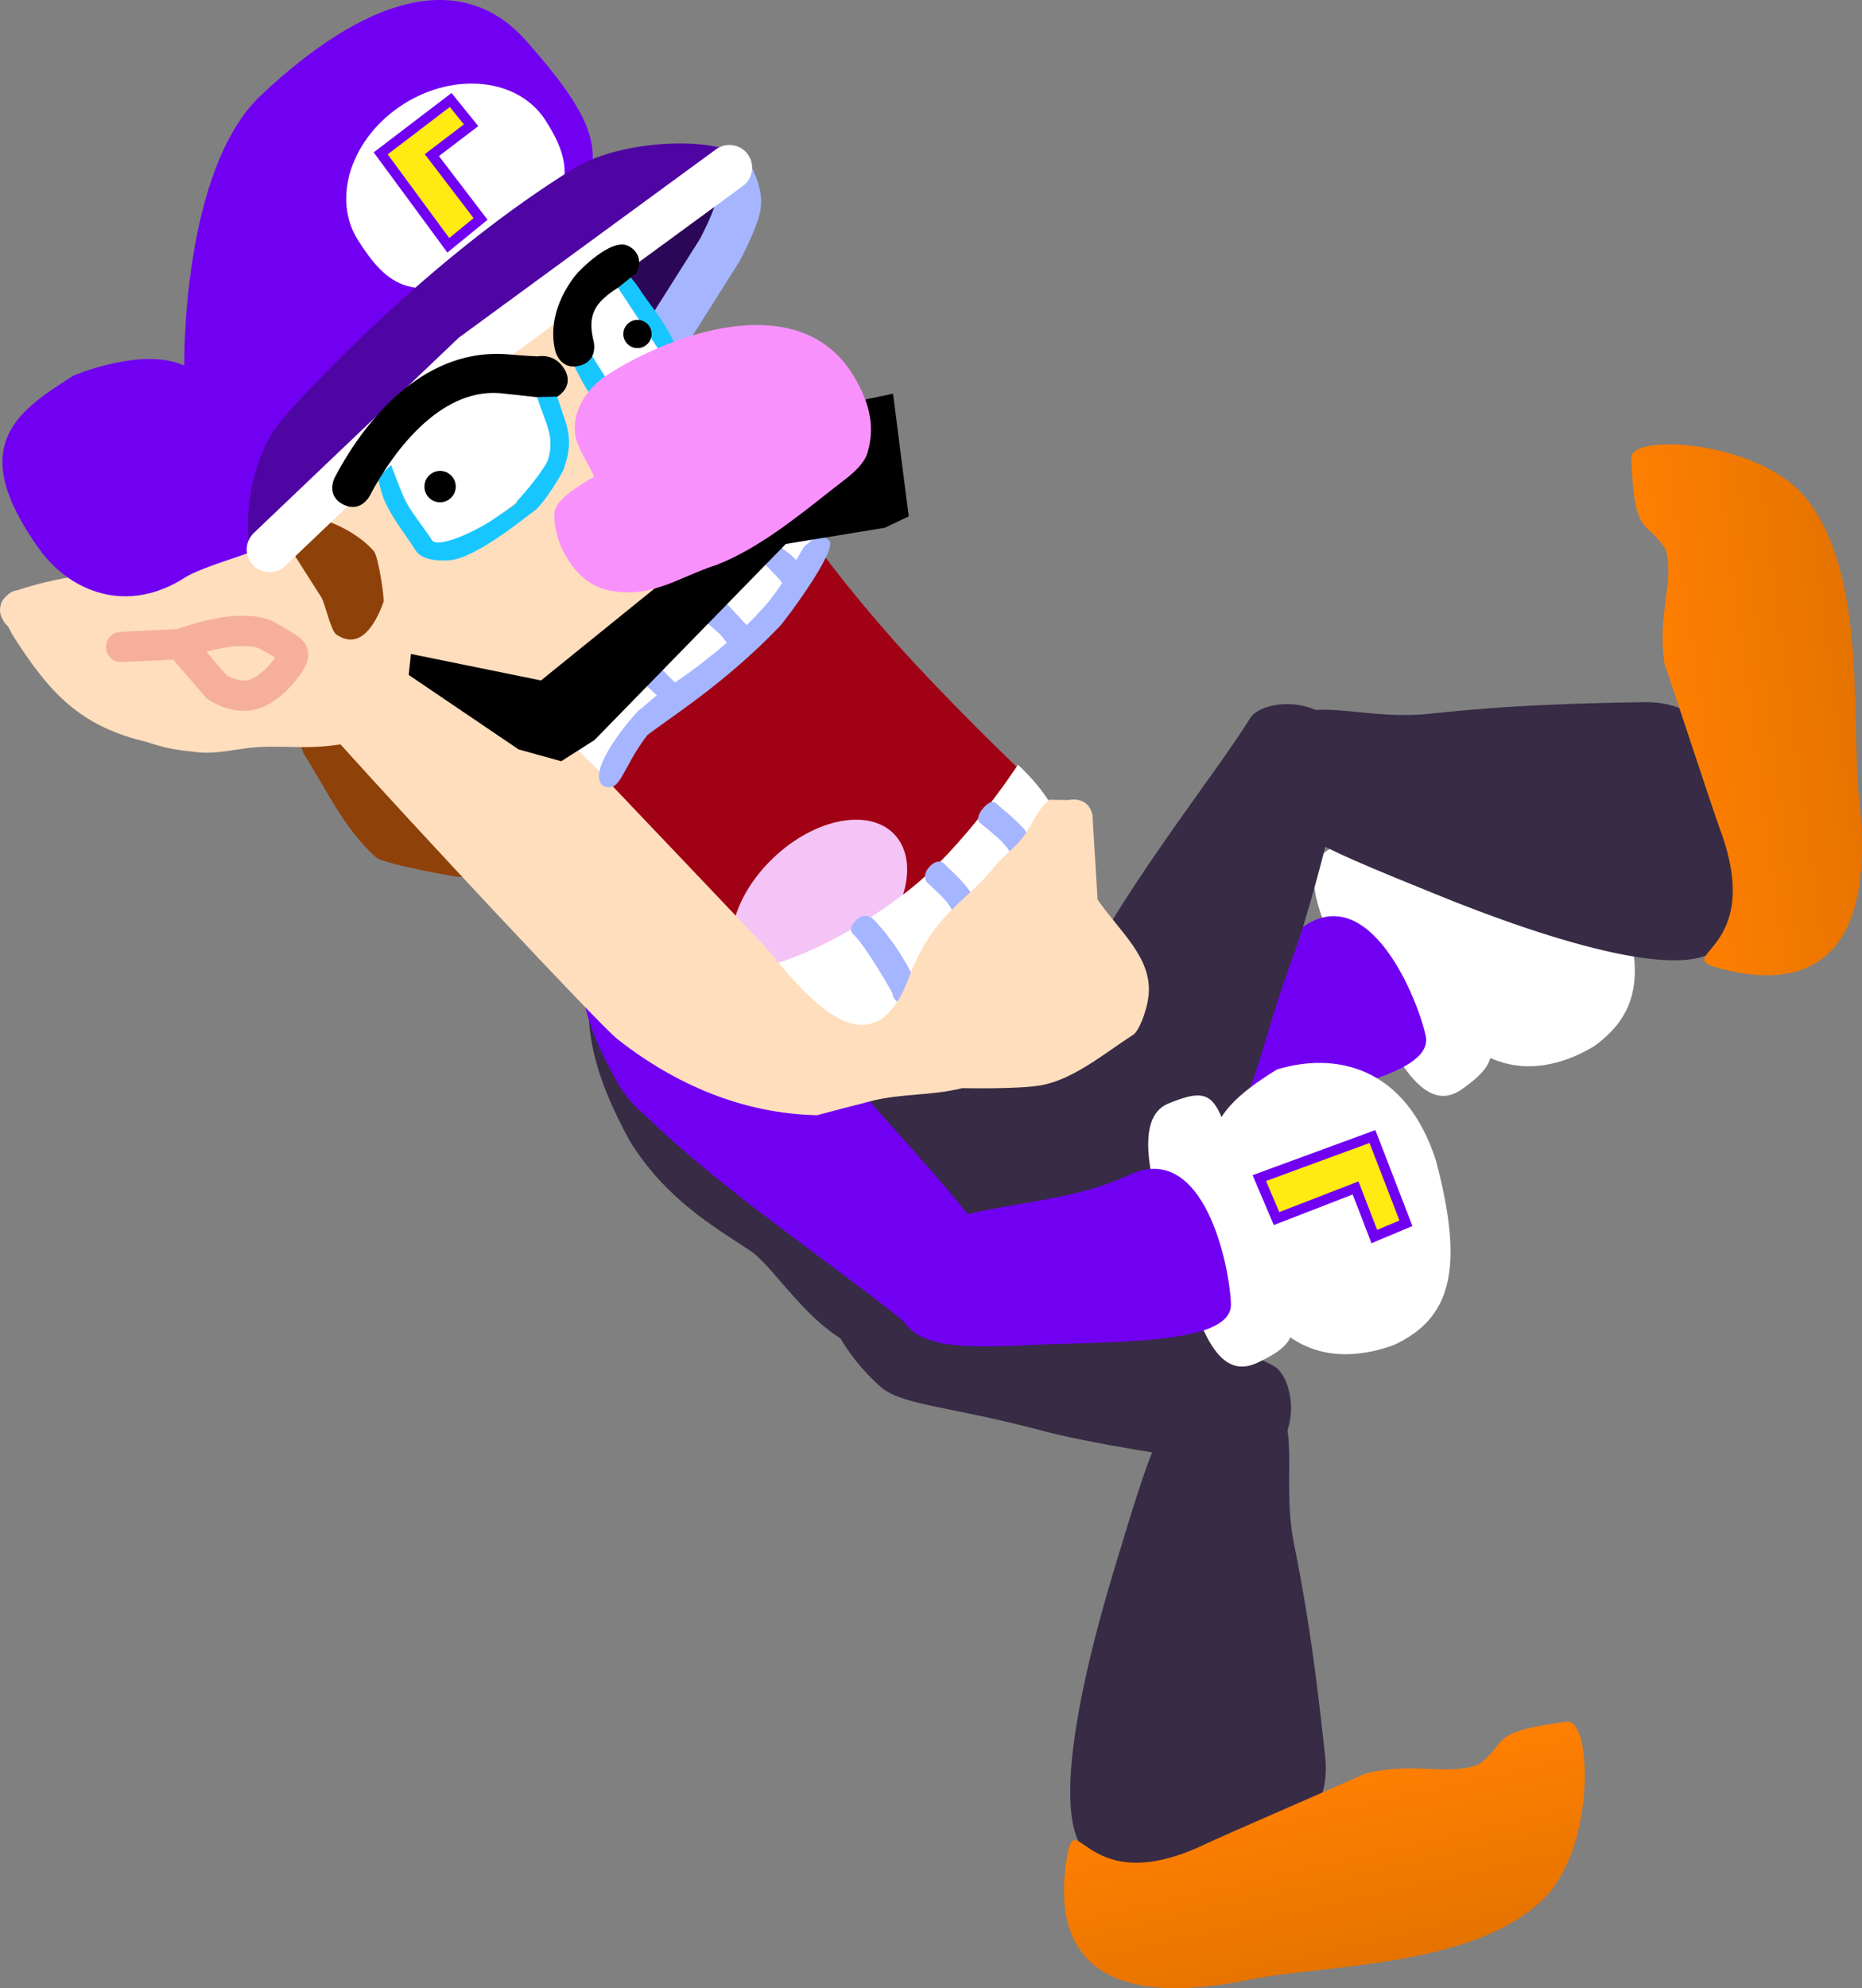 <svg version="1.1" xmlns="http://www.w3.org/2000/svg" xmlns:xlink="http://www.w3.org/1999/xlink" width="184.3" height="196.709" viewBox="0,0,184.3,196.709"><rect x="0" y="0" width="184.3" height="196.709" fill="#808080" stroke="none"/><defs><linearGradient x1="321.015" y1="149.078" x2="340.253" y2="146.523" gradientUnits="userSpaceOnUse" id="color-1"><stop offset="0" stop-color="#ff7f01"/><stop offset="1" stop-color="#e57300"/></linearGradient><linearGradient x1="286.145" y1="254.123" x2="290.444" y2="273.048" gradientUnits="userSpaceOnUse" id="color-2"><stop offset="0" stop-color="#ff7f01"/><stop offset="1" stop-color="#e57300"/></linearGradient></defs><g transform="translate(-156.242,-78.152)"><g data-paper-data="{&quot;isPaintingLayer&quot;:true}" fill-rule="nonzero" stroke-linejoin="miter" stroke-miterlimit="10" stroke-dasharray="" stroke-dashoffset="0" style="mix-blend-mode: normal"><g data-paper-data="{&quot;index&quot;:null}" stroke="none" stroke-width="0" stroke-linecap="butt"><path d="M242.798,153.53c2.661,0.685 8.47,8.063 15.772,13.871c3.578,2.845 15.507,11.716 14.694,12.812c-1.819,2.452 -4.985,9.337 -5.875,8.838c-9.241,-5.179 -21.518,-10.169 -30.958,-16.631c-3.038,-2.079 -7.805,-10.621 -4.641,-14.665c3.165,-4.044 6.052,-5.5 11.008,-4.225z" fill="#7100f3"/><g><path d="M296.676,174.504c-4.666,-8.329 -6.368,-10.909 0.974,-17.514c5.354,-2.758 12.445,-2.641 17.108,6.036c4.704,9.968 4.323,15.05 -0.787,18.671c-5.374,3.196 -12.601,3.491 -17.295,-7.194z" data-paper-data="{&quot;origRot&quot;:0}" fill="#ffffff"/><path d="M290.645,176.006c-3.411,-5.686 -6.059,-11.762 -2.982,-13.74c5.27,-3.387 4.382,-0.59 10.993,9.839c5.803,9.154 6.982,10.459 2.336,13.776c-4.153,2.965 -6.936,-4.188 -10.347,-9.874z" data-paper-data="{&quot;origRot&quot;:0}" fill="#ffffff"/><path d="M285.116,169.917c6.678,-4.781 11.441,7.039 12.243,10.713c0.802,3.673 -8.929,5.435 -16.952,7.187c-8.024,1.753 -15.473,4.243 -15.981,-3.478c-0.364,-5.537 4.706,-7.446 8.961,-9.035c4.507,-1.684 8.315,-2.944 11.728,-5.387z" fill="#7100f3"/></g></g><g stroke="none" stroke-width="0" stroke-linecap="butt"><path d="M265.535,192.393c-4.883,-1.589 -5.169,-11.587 -3.654,-14.942c4.71,-10.426 14.2,-21.988 18.087,-28.222c1.045,-1.676 5.672,-2.175 8.067,0.241c2.395,2.416 1.109,4.097 0.675,6.784c-0.434,2.687 -2.819,11.984 -4.398,16.274c-3.222,8.756 -3.757,13.481 -5.675,15.448c0,0 -6.442,6.585 -13.102,4.417z" data-paper-data="{&quot;index&quot;:null}" fill="#372b45"/><g><path d="M318.899,147.62c12.165,-0.219 10.242,18.187 8.133,23.343c-2.109,5.156 -17.519,0.225 -28.78,-4.382c-11.261,-4.606 -20.817,-8.046 -17.837,-14.751c4.354,-5.976 9.477,-2.199 17.479,-3.074c8.002,-0.875 14.787,-1.024 21.005,-1.136z" fill="#372b45"/><path d="M317.706,123.46c-0.088,-2.482 12.779,-1.736 17.355,4.051c6.062,7.665 4.353,22.139 5.2,29.703c1.62,14.465 -3.902,19.226 -13.427,16.844c-5.922,-1.481 4.301,-1.282 -0.328,-13.813c-0.743,-2.01 -3.531,-10.589 -5.518,-16.437c-0.743,-4.92 1.016,-8.036 0.132,-11.262c-1.904,-3.131 -3.127,-0.992 -3.416,-9.086z" fill="url(#color-1)"/></g></g><g><path d="M245.338,153.029c10.792,2.201 20.228,16.015 26.746,26.172c6.008,9.362 -0.735,19.902 -12.601,27.517c-5.863,3.763 -9.347,6.626 -15.849,5.544c-6.501,-1.082 -10.392,-8.561 -13.131,-10.368c-3.706,-2.446 -8.374,-5.129 -11.927,-10.861c-4.077,-7.471 -8.034,-18.087 3.832,-25.701c0,0 14.89,-13.942 22.93,-12.302z" data-paper-data="{&quot;origPos&quot;:null,&quot;index&quot;:null}" fill="#372b45" stroke="none" stroke-width="0" stroke-linecap="butt"/><path d="M222.686,160.724c6.417,-4.118 12.925,-10.668 20.965,-9.028c5.443,1.11 16.556,11.152 16.556,11.152c0,0 -15.393,7.663 -17.776,12.318c-1.069,2.087 -4.248,8.469 -5.981,10.788c-0.908,1.216 -13.688,10.109 -19.577,-1.575c-4.077,-7.471 -6.053,-16.041 5.814,-23.656z" data-paper-data="{&quot;origPos&quot;:null,&quot;index&quot;:null}" fill="#7100f3" stroke="none" stroke-width="0" stroke-linecap="butt"/><path d="M220.704,166.464c0,0 7.496,2.723 10.792,5.016c3.835,2.668 11.781,8.728 11.781,8.728" data-paper-data="{&quot;origPos&quot;:null}" fill="none" stroke="#372b45" stroke-width="10.5" stroke-linecap="round"/><path d="M246.058,178.064c1.165,1.816 0.655,4.477 -0.956,5.511c-1.611,1.034 -4.243,0.389 -5.408,-1.427c-1.165,-1.816 -0.655,-4.477 0.956,-5.511c1.611,-1.034 4.243,-0.389 5.408,1.427z" fill="#ffea12" stroke="none" stroke-width="0" stroke-linecap="butt"/><path d="M237.891,153.913c0,0 5.154,1.49 8.236,3.436c3.082,1.946 13.482,10.449 13.482,10.449" data-paper-data="{&quot;origPos&quot;:null,&quot;origRot&quot;:0}" fill="none" stroke="#372b45" stroke-width="9.5" stroke-linecap="round"/><path d="M260.888,164.877c1.165,1.816 0.744,4.032 -0.867,5.066c-1.611,1.034 -3.801,0.494 -4.967,-1.322c-1.165,-1.816 -0.744,-4.032 0.867,-5.066c1.611,-1.034 3.801,-0.494 4.967,1.322z" data-paper-data="{&quot;origPos&quot;:null}" fill="#ffea12" stroke="none" stroke-width="0" stroke-linecap="butt"/></g><g data-paper-data="{&quot;index&quot;:null}" stroke="none" stroke-width="0" stroke-linecap="butt"><path d="M243.542,215.471c0,0 -7.145,-5.814 -5.594,-12.644c1.137,-5.008 11.067,-6.205 14.546,-5.002c10.812,3.739 23.192,12.134 29.755,15.437c1.764,0.888 2.684,5.45 0.496,8.055c-2.187,2.605 -3.979,1.478 -6.694,1.291c-2.715,-0.187 -12.191,-1.714 -16.607,-2.895c-9.013,-2.41 -13.767,-2.512 -15.902,-4.242z" data-paper-data="{&quot;index&quot;:null}" fill="#372b45"/><g><path d="M287.403,251.883c1.328,12.094 -17.177,11.859 -22.504,10.229c-5.327,-1.63 -1.822,-17.426 1.737,-29.06c3.56,-11.634 6.114,-21.465 13.062,-19.108c6.349,3.791 3.054,9.237 4.656,17.126c1.602,7.889 2.369,14.632 3.047,20.814z" fill="#372b45"/><path d="M311.354,248.491c2.463,-0.314 2.895,12.567 -2.451,17.653c-7.08,6.736 -21.649,6.355 -29.104,7.888c-14.257,2.933 -19.502,-2.131 -17.999,-11.834c0.935,-6.032 1.669,4.166 13.725,-1.587c1.934,-0.923 10.222,-4.482 15.865,-6.994c4.832,-1.189 8.095,0.278 11.228,-0.896c2.944,-2.181 0.702,-3.205 8.737,-4.23z" fill="url(#color-2)"/></g></g><g stroke-linecap="butt"><path d="M229.326,170.622c2.493,1.156 6.869,9.464 12.999,16.497c3.003,3.446 13.129,14.331 12.131,15.261c-2.233,2.082 -6.593,8.28 -7.378,7.628c-8.15,-6.767 -19.32,-13.898 -27.435,-21.962c-2.611,-2.595 -5.753,-11.859 -1.908,-15.263c3.845,-3.404 6.948,-4.314 11.591,-2.161z" fill="#7100f3" stroke="none" stroke-width="0"/><g><path d="M282.645,183.958c5.765,-1.743 12.718,-0.344 15.732,9.035c2.821,10.655 1.526,15.584 -4.155,18.22c-5.864,2.17 -13.025,1.151 -15.707,-10.207c-3.081,-9.036 -4.287,-11.881 4.129,-17.048z" data-paper-data="{&quot;origRot&quot;:0}" fill="#ffffff" stroke="none" stroke-width="0"/><path d="M271.868,187.337c5.796,-2.377 4.416,0.213 9.029,11.667c4.05,10.054 4.973,11.551 -0.197,13.971c-4.622,2.163 -6.063,-5.375 -8.388,-11.585c-2.325,-6.21 -3.829,-12.665 -0.444,-14.053z" data-paper-data="{&quot;origRot&quot;:0}" fill="#ffffff" stroke="none" stroke-width="0"/><path d="M267.978,194.401c7.433,-3.493 9.977,8.995 10.101,12.753c0.124,3.758 -9.765,3.728 -17.973,3.999c-8.208,0.271 -15.986,1.371 -15.087,-6.314c0.645,-5.511 5.977,-6.47 10.449,-7.263c4.738,-0.84 8.711,-1.389 12.51,-3.174z" fill="#7100f3" stroke="none" stroke-width="0"/><path d="M295.402,199.177l-3.13,1.315l-1.854,-4.81l-7.825,3.032l-1.704,-4.006l11.197,-4.111z" data-paper-data="{&quot;index&quot;:null,&quot;origRot&quot;:0}" fill="#ffea12" stroke="#7100f3" stroke-width="1"/></g></g><path d="M186.186,152.354l-0.164,-0.319c-0.015,-0.225 -0.029,-0.45 -0.044,-0.675c1.865,-6.064 9.45,-1.414 12.806,0.066c1.123,0.495 2.228,0.765 3.261,1.429c3.265,2.109 14.896,4.585 9.197,10.115c-0.724,0.702 -1.503,1.172 -2.351,1.712c-0.6,0.14 -1.194,0.395 -1.801,0.419c-0.52,0.02 -4.092,-0.231 -5.25,-0.179c-0.487,0.022 -7.675,-1.31 -8.383,-1.951c-3.264,-2.966 -4.82,-6.59 -7.117,-10.197c-0.075,-0.118 -0.124,-0.247 -0.146,-0.38c-0.003,-0.013 -0.005,-0.026 -0.008,-0.04z" data-paper-data="{&quot;index&quot;:null}" fill="#8e4108" stroke="none" stroke-width="0.5" stroke-linecap="butt"/><path d="M230.483,96.043c1.313,3.079 -5.633,12.465 -12.869,17.073c-5.83,3.714 -7.544,-2.167 -9.249,-4.843c-1.705,-2.676 10.093,-9.37 15.924,-13.084c5.83,-3.714 5.345,-1.139 6.194,0.854z" data-paper-data="{&quot;index&quot;:null}" fill="#2d0757" stroke="none" stroke-width="0" stroke-linecap="butt"/><g><path d="M237.538,133.173c0,0 3.684,5.008 8.923,10.644c5.77,6.207 11.211,11.306 11.211,11.306l-13.069,23.092l-9.806,0.378l-22.952,-23.019z" fill="#a10114" stroke="#a10114" stroke-width="0.5" stroke-linecap="round"/><path d="M229.884,174.785c-2.486,-2.63 -1.167,-7.913 2.945,-11.799c4.112,-3.887 9.461,-4.905 11.946,-2.276c2.486,2.63 1.167,7.913 -2.945,11.799c-4.112,3.887 -9.461,4.906 -11.946,2.276z" data-paper-data="{&quot;origRot&quot;:0}" fill="#f4c4f6" stroke="none" stroke-width="0" stroke-linecap="butt"/><path d="M258.651,165.313c-4.452,4.348 -9.908,14.144 -16.866,15.745c-1.775,0.408 -5.328,-1.499 -6.918,-2.986c-2.623,-0.348 -4.375,-4.01 -4.375,-4.01c0,0 6.179,-0.572 15.414,-7.614c5.698,-4.344 11.09,-12.633 11.09,-12.633c0,0 3.598,3.217 3.98,5.849c0.382,2.633 -1.788,5.124 -2.325,5.648z" fill="#ffffff" stroke="none" stroke-width="0.5" stroke-linecap="butt"/><path d="M245.916,177.465c-1.243,0.129 -1.372,-1.114 -1.372,-1.114c0,0 -2.51,-4.5 -3.842,-5.762c0,0 -0.639,-0.438 0.221,-1.345c0.86,-0.907 1.633,-0.258 1.633,-0.258c1.583,1.501 3.554,4.433 4.368,6.506l0.107,0.601z" fill="#a5b5ff" stroke="none" stroke-width="0.5" stroke-linecap="butt"/><path d="M258.537,165.099c-1.186,0.396 -1.581,-0.79 -1.581,-0.79l-0.18,-0.544c-0.549,-2.032 -2.056,-2.926 -3.604,-4.263c0,0 -0.422,-0.459 0.395,-1.405c0.817,-0.946 1.239,-0.487 1.239,-0.487c1.966,1.697 3.62,2.888 4.376,5.474l0.146,0.433c0,0 0.396,1.186 -0.79,1.581z" fill="#a5b5ff" stroke="none" stroke-width="0.5" stroke-linecap="butt"/><path d="M252.258,170.221c-1.243,0.129 -1.372,-1.114 -1.372,-1.114l0.049,0.045c-0.658,-1.726 -1.605,-2.442 -2.937,-3.704c0,0 -0.588,-0.668 0.272,-1.576c0.86,-0.907 1.447,-0.239 1.447,-0.239c1.583,1.501 2.734,2.542 3.548,4.615l0.107,0.601c0,0 0.129,1.243 -1.114,1.372z" fill="#a5b5ff" stroke="none" stroke-width="0.5" stroke-linecap="butt"/><path d="M264.879,167.161c2.243,3.204 5.42,5.77 5.05,9.455c-0.159,1.588 -0.999,3.648 -1.572,3.944c-2.7,1.735 -5.848,4.389 -9.057,4.964c-2.314,0.415 -7.802,0.278 -7.835,0.286c-0.032,0.01 -0.051,0.015 -0.051,0.015c-2.887,0.723 -5.936,0.519 -8.793,1.226c-1.329,0.329 -5.514,1.436 -5.514,1.436c-7.323,-0.153 -14.052,-3.041 -19.761,-7.535c-1.954,-1.587 -20.265,-21.213 -27.618,-29.39c1.512,-0.46 8.366,-10.905 11.376,-12.424c0.479,0.821 29.972,31.69 30.563,32.346c3.082,3.414 10.745,14.558 14.737,2.83c2.503,-5.975 5.262,-6.703 8.279,-10.419c0.877,-1.08 2.227,-2.035 2.983,-3.146c0.788,-1.158 1.198,-2.373 2.422,-3.474l1.917,0.029c0,0 1.899,-0.464 2.363,1.435z" data-paper-data="{&quot;index&quot;:null}" fill="#ffdebd" stroke="none" stroke-width="0.5" stroke-linecap="butt"/></g><g stroke="none" stroke-width="0.5" stroke-linecap="butt"><path d="M232.514,129.756l5.024,1.894c0,0 -1.808,6.781 -8.685,12.14c-9.785,6.395 -13.161,10.893 -13.161,10.893l-5.176,-5.348z" data-paper-data="{&quot;index&quot;:null}" fill="#ffffff"/><path d="M232.95,131.683c0.456,0.716 1.593,1.199 2.09,1.897c0.27,-0.458 0.537,-0.915 0.806,-1.364l0.759,-0.61c0,0 0.888,-0.839 1.727,0.05c0.839,0.888 -4.292,7.813 -4.934,8.49c-5.49,5.697 -10.816,8.978 -13.088,10.742c-2.587,3.364 -2.605,5.815 -4.386,5.005c-1.481,-1.165 1.495,-5.265 3.518,-7.443c0.571,-0.364 1.252,-1.13 1.823,-1.498c-0.979,-0.917 -2.108,-1.914 -2.829,-2.736l1.92,-1.223c0.931,0.841 1.676,1.701 2.697,2.683c1.871,-1.253 3.439,-2.498 5.123,-3.923c-0.871,-1.367 -1.97,-1.696 -3.368,-3.427c0,0 -0.35,-1.325 0.681,-1.981c1.03,-0.656 3.602,2.606 4.666,3.655c0.51,-0.496 1.002,-1.007 1.472,-1.534c0.754,-0.796 1.417,-1.692 2.032,-2.63c-0.73,-1.008 -1.804,-1.791 -2.468,-2.833z" data-paper-data="{&quot;index&quot;:null}" fill="#a5b5ff"/></g><path d="M191.402,151.537c-4.477,0.923 -6.433,0.316 -9.755,0.539c-1.769,0.119 -3.954,0.709 -5.834,0.503c-1.983,-0.217 -3.122,-0.36 -5.008,-1.01c-6.731,-1.578 -9.706,-4.92 -13.337,-10.621l-0.435,-0.832c-0.208,-0.164 -0.398,-0.396 -0.547,-0.721c-0.178,-0.321 -0.312,-0.745 -0.209,-1.227c0.073,-0.488 0.348,-0.838 0.627,-1.075c0.363,-0.362 0.738,-0.514 1.088,-0.55c4.905,-1.656 9.505,-1.763 14.562,-2.642c2.036,-0.354 3.894,-1.749 5.82,-2.568c0.912,-0.388 3.549,-1.713 3.549,-1.713c3.753,-2.39 4.669,-6.165 7.292,-9.711c2.046,-2.767 4.834,-4.465 7.349,-6.728c4.305,-3.871 10.126,-6.674 15.007,-9.783c0,0 2.277,-0.661 2.739,-0.474c3.188,0.563 4.386,2.563 6.108,5.267c2.482,3.896 4.745,8.223 7.756,11.728c1.413,1.678 2.874,3.157 4.06,5.005c0.326,0.315 0.458,0.695 0.499,1.04c0.089,0.387 0.082,0.858 -0.217,1.323c-1.221,3.17 -3.492,3.918 -5.509,6.417c-0.891,1.103 -1.4,2.498 -2.541,3.492c-1.842,1.606 -4.189,2.717 -5.938,4.419c-1.717,1.544 -3.836,2.909 -5.982,4.011c-0.268,-0.337 -0.649,-0.095 -0.649,-0.095c-3.027,1.928 -12.046,4.264 -20.494,6.006z" data-paper-data="{&quot;index&quot;:null}" fill="#ffdebd" stroke="none" stroke-width="0.5" stroke-linecap="butt"/><path d="M228.192,94.901c0,0 1.263,2.01 1.136,3.405c-0.127,1.395 -1.868,4.63 -1.868,4.63l-5.827,9.216" data-paper-data="{&quot;index&quot;:null}" fill="none" stroke="#a5b5ff" stroke-width="4.5" stroke-linecap="round"/><path d="M195.165,123.942c0.405,1.073 0.572,2.179 1.038,3.27c0.627,1.467 1.955,2.977 2.826,4.343c0.535,0.839 4.067,-0.813 5.614,-1.798c0.415,-0.264 2.914,-1.814 2.751,-1.948c0.355,-0.828 1.42,-1.561 1.658,-2.379c0.739,-2.543 0.934,-5.565 0.146,-8.626c-0.099,-0.383 -0.259,-1.325 -0.541,-1.058c-0.15,0.142 0.207,0.491 0.052,0.627c-0.425,0.373 -1.93,0.27 -2.499,0.452c-0.745,0.238 -1.811,0.954 -2.596,1.282c-1.738,0.727 -3.47,2.271 -5.07,3.29c-1.236,0.787 -2.195,1.762 -3.38,2.546zM193.212,122.423c0.319,-0.203 0.594,-0.202 0.813,-0.123c1.188,-0.774 2.201,-1.796 3.446,-2.589c2.661,-1.695 5.961,-4.409 9.122,-4.98c1.985,-0.359 3.899,-0.759 4.509,1.611c0.944,3.667 2.149,4.653 0.977,8.115c-0.239,0.705 -2.112,3.636 -2.876,4.174c-0.763,0.537 -5.73,4.684 -8.375,4.939c-1.105,0.107 -2.81,0.037 -3.447,-0.963c-1.007,-1.581 -2.339,-3.208 -3.081,-4.93c-0.564,-1.31 -0.585,-2.644 -1.375,-3.885c0,0 -0.537,-0.843 0.287,-1.368z" data-paper-data="{&quot;index&quot;:null}" fill="#18c6ff" stroke="none" stroke-width="0.5" stroke-linecap="butt"/><path d="M202.318,116.409c2.183,-0.727 1.887,-0.477 3.356,-0.495c1.469,-0.018 3.453,0.468 3.552,0.851c0.788,3.061 2.014,4.273 1.275,6.815c-0.238,0.818 -2.319,3.386 -3.13,4.18c-0.811,0.794 -2.308,1.782 -2.723,2.046c-1.547,0.985 -5.111,2.63 -5.646,1.791c-0.87,-1.367 -2.218,-2.898 -2.844,-4.365c-0.466,-1.092 -1.237,-3.159 -1.642,-4.231c1.02,-1.043 1.457,-2.153 2.864,-3.383c1.408,-1.23 2.755,-2.481 4.938,-3.208z" data-paper-data="{&quot;noHover&quot;:false,&quot;origItem&quot;:[&quot;Path&quot;,{&quot;applyMatrix&quot;:true,&quot;segments&quot;:[[[469.86056,340.47788],[2.90705,-0.05065],[-0.47996,2.2968]],[[468.0571,347.26415],[0.39535,-2.39679],[-0.53123,3.22051]],[[468.15973,357.86707],[0,-3.31566],[0,2.03658]],[[479.8264,360.93518],[-3.75277,0],[1.00657,0]],[[486.717,360.5969],[0.13271,0.41035],[1.52326,-1.03856]],[[492.19394,358.31293],[-1.31054,1.15106],[4.07119,-3.57579]],[[501.92903,343.58421],[-2.00456,6.15021],[0.25074,-0.76931]],[[502.15973,341.16292],[0.77893,-0.15165],[-0.41434,0.08067]],[[501.56,342.30239],[0.41704,-0.06448],[-1.14489,0.17701]],[[496.75028,340.33482],[1.18068,0.3117],[-1.54698,-0.4084]],[[490.86061,339.69435],[1.71512,0.2959],[-3.79987,-0.65558]],[[478.49306,339.79931],[3.88259,0],[-2.99782,0]]],&quot;closed&quot;:true}],&quot;index&quot;:null}" fill="#ffffff" stroke="none" stroke-width="0.5" stroke-linecap="butt"/><path d="M214.249,112.397c0.686,1.077 1.372,2.154 2.058,3.23c0.053,0.082 0.784,1.239 0.788,1.236c0.14,-0.085 -0.324,-0.316 -0.217,-0.44c0.309,-0.357 2.243,-0.85 3.102,-1.398c0.167,-0.107 2.065,-1.306 2.061,-1.313c-0.085,-0.14 -0.316,0.324 -0.44,0.217c-0.977,-0.846 -2.451,-3.997 -3.513,-5.799c-0.264,0.638 -1.679,0.672 -2.37,1.112c-0.652,0.415 -1.048,1.622 -1.219,2.561l-0.15,0.675c0,0 -0.038,-0.031 -0.1,-0.083zM212.59,111.382c0.589,-2.409 1.995,-5.061 4.09,-6.283c0.949,-0.554 2.063,0.406 2.796,1.557c1.431,2.246 5.033,6.028 3.614,8.706c-0.25,0.472 -1.597,1.017 -2.061,1.313c-1.617,1.03 -3.709,2.233 -5.584,1.239c-1.112,-0.589 -2.292,-3.599 -2.975,-4.671c0,0 -0.452,-0.71 0.142,-1.232z" data-paper-data="{&quot;index&quot;:null}" fill="#18c6ff" stroke="none" stroke-width="0.5" stroke-linecap="butt"/><path d="M214.591,107.476c0.692,-0.441 2.58,-1.222 2.58,-1.222c0,0 4.832,7.335 4.917,7.475c0.004,0.007 -1.908,1.228 -2.076,1.335c-0.859,0.547 -2.783,1.764 -2.922,1.849c-0.004,0.002 -0.747,-1.157 -0.8,-1.24c-0.686,-1.077 -1.989,-3.19 -1.989,-3.19c0,0 -0.362,-4.592 0.291,-5.008z" data-paper-data="{&quot;noHover&quot;:false,&quot;origItem&quot;:[&quot;Path&quot;,{&quot;applyMatrix&quot;:true,&quot;segments&quot;:[[[515.49306,341.5323],[0.04917,0.15701],[0,2.61264]],[[515.49306,349.37022],[0,-2.61264],[0,0.20016]],[[515.49306,352.37022],[-0.00844,-0.0002],[0.33438,0.00784]],[[515.60246,351.37279],[-0.32053,0.09557],[0.92664,-0.27628]],[[522.49306,352.37022],[-2.08504,0],[0.4057,0]],[[527.49306,352.37022],[-0.00039,0.0167],[0.00784,-0.33438]],[[526.49563,352.26082],[0.09557,0.32053],[-0.75555,-2.53413]],[[526.80695,338.39],[-0.14773,4.27747],[-1.15693,0.81042]],[[521.49306,337.70356],[1.67827,0],[-1.5826,0]],[[516.57394,340.78444],[1.32792,-1.43284],[0,0]],[515.57394,341.78444]],&quot;closed&quot;:true}],&quot;index&quot;:null}" fill="#ffffff" stroke="none" stroke-width="0.5" stroke-linecap="butt"/><path d="M168.228,142.163l5.855,-0.289c0,0 3.446,-1.271 5.817,-1.297c2.372,-0.026 2.59,0.352 4.078,1.187c1.488,0.835 1.412,1.071 1.091,1.713c-0.321,0.642 -1.803,2.687 -3.614,3.334c-1.811,0.647 -3.766,-0.698 -3.766,-0.698l-3.597,-4.177" data-paper-data="{&quot;index&quot;:null}" fill="none" stroke="#f6b09a" stroke-width="3" stroke-linecap="round"/><path d="M198.968,124.988c0.362,-0.23 0.782,-0.292 1.17,-0.206c0.388,0.085 0.743,0.319 0.973,0.68c0.23,0.361 0.291,0.781 0.205,1.169c-0.086,0.388 -0.32,0.743 -0.682,0.973c-0.362,0.23 -0.782,0.292 -1.17,0.206c-0.388,-0.085 -0.743,-0.319 -0.973,-0.68c-0.23,-0.361 -0.291,-0.781 -0.205,-1.169c0.086,-0.388 0.32,-0.743 0.682,-0.973z" data-paper-data="{&quot;index&quot;:null}" fill="#000000" stroke="none" stroke-width="1.057" stroke-linecap="butt"/><path d="M208.323,82.193c9.07,10.214 7.284,12.262 3.491,19.797c-5.526,10.98 -17.86,17.326 -24.749,27.506c-1.809,2.673 -9.85,4.099 -12.572,5.833c-5.568,3.546 -11.244,1.568 -14.493,-3.025c-7.166,-10.131 -2.044,-13.451 3.523,-16.997c0,0 6.774,-2.887 10.961,-0.985c0,0 -0.31,-19.298 7.584,-26.735c10.162,-9.573 19.739,-12.73 26.253,-5.395z" data-paper-data="{&quot;index&quot;:null}" fill="#7100f3" stroke="none" stroke-width="0" stroke-linecap="butt"/><path d="M210.254,90.086c2.651,4.162 3.532,8.003 -4.487,13.452c-8.465,5.752 -11.436,2.541 -14.087,-1.621c-2.651,-4.162 -0.642,-10.185 4.487,-13.452c5.129,-3.267 11.436,-2.541 14.087,1.621z" data-paper-data="{&quot;index&quot;:null}" fill="#ffffff" stroke="none" stroke-width="0" stroke-linecap="butt"/><path d="M200.849,88.045l2.021,2.499l-3.884,2.955l4.822,6.314l-3.192,2.607l-6.692,-9.096z" data-paper-data="{&quot;index&quot;:null,&quot;origRot&quot;:0}" fill="#ffea12" stroke="#7100f3" stroke-width="1" stroke-linecap="butt"/><path d="M244.633,117.1l1.554,12.142l-2.373,1.125l-9.794,1.603l-18.931,19.397l-3.297,2.1l-4.223,-1.173l-10.872,-7.366l0.224,-2.074l12.869,2.618l11.215,-9.075l7.867,-8.873l10.618,-2.128l2.42,-7.722z" data-paper-data="{&quot;index&quot;:null}" fill="#000000" stroke="#ff0000" stroke-width="0" stroke-linecap="round"/><path d="M184.227,128.976c0.765,-0.487 2.873,0.101 3.11,0.362c2.096,0.466 4.483,1.716 5.901,3.334c0.454,0.519 1.021,4.397 0.974,5.008c-0.828,2.323 -2.36,4.848 -4.689,3.241c-0.542,-0.374 -1.112,-3.1 -1.471,-3.664c-1.225,-1.923 -2.45,-3.847 -3.675,-5.77c0,0 -0.169,-0.265 -0.201,-0.612l-0.324,-0.212c0,0 -0.656,-1.03 0.374,-1.687z" data-paper-data="{&quot;index&quot;:null}" fill="#8e4108" stroke="none" stroke-width="0.5" stroke-linecap="butt"/><path d="M213.016,94.835c5.294,-3.27 16.153,-3.203 17.036,-0.49c0.239,0.734 -29.426,21.567 -37.763,28.115c-4.052,3.183 -10.926,11.396 -11.165,10.662c-0.884,-2.713 -0.26,-9.704 3.104,-13.555c4.065,-4.653 15.838,-16.734 28.787,-24.733z" data-paper-data="{&quot;index&quot;:null}" fill="#4f05a3" stroke="none" stroke-width="0" stroke-linecap="butt"/><path d="M182.912,132.515l20.183,-19.221l25.342,-18.55" data-paper-data="{&quot;index&quot;:null}" fill="none" stroke="#ffffff" stroke-width="4.5" stroke-linecap="round"/><path d="M212.133,114.718c0.978,1.693 -0.715,2.67 -0.715,2.67l-2.087,0.051c-1.037,-0.112 -2.074,-0.224 -3.111,-0.336c-6.052,-0.85 -10.868,5.326 -13.395,10.126c0,0 -0.91,1.73 -2.64,0.819c-1.73,-0.91 -0.819,-2.64 -0.819,-2.64c3.375,-6.412 9.269,-12.915 17.274,-12.192c1.037,0.112 2.835,0.196 2.835,0.196c0,0 1.68,-0.387 2.658,1.306z" data-paper-data="{&quot;index&quot;:null}" fill="#000000" stroke="none" stroke-width="0.5" stroke-linecap="butt"/><path d="M218.456,102.496c1.722,0.925 0.796,2.647 0.796,2.647l-1.771,1.423c-2.323,1.479 -3.158,2.666 -2.474,5.399c0,0 0.475,1.896 -1.421,2.371c-1.896,0.475 -2.371,-1.421 -2.371,-1.421c-1.067,-4.259 2.207,-7.778 2.207,-7.778c0,0 3.312,-3.566 5.034,-2.64z" data-paper-data="{&quot;index&quot;:null}" fill="#000000" stroke="none" stroke-width="0.5" stroke-linecap="butt"/><path d="M218.587,110.017c0.326,-0.208 0.705,-0.263 1.055,-0.186c0.35,0.077 0.669,0.287 0.877,0.613c0.207,0.325 0.263,0.704 0.185,1.053c-0.078,0.35 -0.289,0.67 -0.614,0.877c-0.326,0.208 -0.705,0.263 -1.055,0.186c-0.349,-0.077 -0.669,-0.287 -0.877,-0.613c-0.207,-0.325 -0.263,-0.704 -0.185,-1.053c0.078,-0.35 0.289,-0.67 0.614,-0.877z" data-paper-data="{&quot;index&quot;:null}" fill="#000000" stroke="none" stroke-width="1.057" stroke-linecap="butt"/><path d="M215.071,125.343c-0.574,-1.296 -1.585,-2.73 -1.834,-3.881c-0.549,-2.542 1.131,-4.958 3.144,-6.241c6.757,-4.304 18.918,-8.42 24.204,-0.12c1.507,2.478 2.399,4.907 1.524,7.839c-0.429,1.437 -2.178,2.595 -3.301,3.478c-3.494,2.75 -7.467,6.005 -11.644,7.624c-3.788,1.205 -6.701,3.55 -11.029,2.424c-3.042,-0.792 -5.137,-4.629 -5.024,-7.518c0.054,-1.396 2.521,-2.75 3.577,-3.423c0,0 0.146,-0.093 0.381,-0.183z" fill="#f991fd" stroke="none" stroke-width="0.5" stroke-linecap="butt"/></g></g></svg>